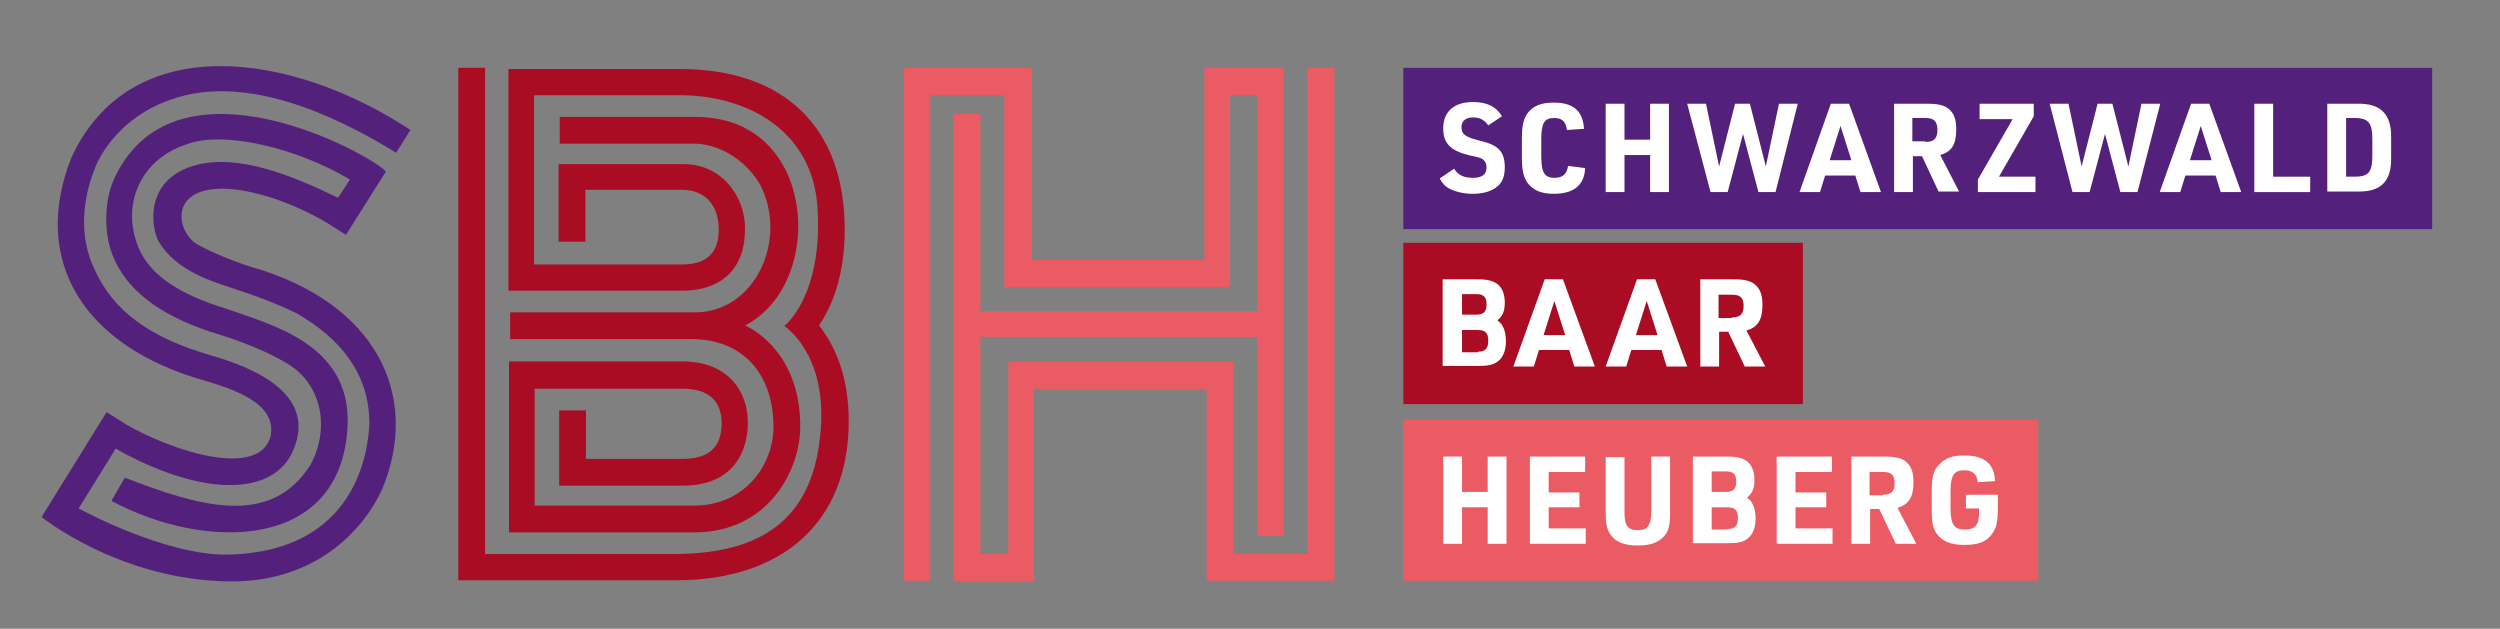 <?xml version="1.0" encoding="utf-8"?>
<!-- Generator: Adobe Illustrator 25.2.1, SVG Export Plug-In . SVG Version: 6.00 Build 0)  -->
<svg version="1.1" xmlns="http://www.w3.org/2000/svg" xmlns:xlink="http://www.w3.org/1999/xlink" x="0px" y="0px"
	 viewBox="0 0 438.6 110.3" style="enable-background:new 0 0 438.6 110.3;" xml:space="preserve">
<rect x="0" y="0" width="438.6" height="110.3" fill="#808080" stroke="none"/>
<style type="text/css">
	.st0{fill:#53217C;}
	.st1{fill:#AA0C23;}
	.st2{fill:#EB5B64;}
	.st3{fill:#FFFFFF;}
</style>
<g id="SBH_x5F_rz">
	<path class="st0" d="M13.8,89.2l6.5-10.5c0,0,10.4,6.3,19.7,6.4c5,0.1,9.5-1.6,11.4-6c1.9-4.4,2.7-11.8-14.2-16.7
		c-11.2-3.2-17.3-8-20.5-14.9c-2.8-5.6-2.4-12.2,0-18.1c0,0,3.1-8.9,14.4-12.3c12.2-3.7,26.9,2.6,38.4,9.7l2.5-4
		C51.4,9.2,23,4.9,12.5,27.7C5.3,46,14.9,60.9,36,66.8c4.2,1.3,13,3.8,11.4,10c-2.6,8-20.7,0.9-26.8-3.3l-1.9-1.2L7.3,90.7
		c0,0,13.8,11.2,33.2,11.3c14.4,0.1,23.1-8.5,26.6-16.3c6.7-16.3-1-32.6-23.1-38.9c-2.9-0.9-7.1-2.6-9.5-4c-3.4-2.1-5-9.6,4.4-9.7
		c5.6,0,13.6,2.8,19.9,6.9l1.9,1.2l7-11.1C65,27,31.2,8.6,20.3,30.8c-2.1,4-2.3,10.6-0.1,15c2.7,5.8,8.9,10.1,18.3,12.9
		c4.8,1.5,8.9,3.3,11.4,4.8c6.7,3.6,8,11.7,4.6,18c-7,11.1-19.4,7.4-32.6,2.3l-2.2,3.8l-0.1,0.3c16.4,8.8,40.7,8.9,41.4-13.7
		C61.3,60.4,47.7,57,39.8,54.2c-8.2-2.5-13.2-5.8-15.3-10.3c-3.5-7.8,0.1-16,8.3-18.6c6.4-2.4,19.2,0.6,28.6,6.2l-2.1,3.2
		c-8.4-4.1-17.4-7.6-24.7-5.8c-9.4,2.4-8.1,11-6.8,13.4c3.1,5.4,10.2,7.3,12.5,8.1c5.2,1.7,8.3,2.9,11.8,4.6
		c7.8,4.5,12.7,10.7,12.7,19.3c-0.2,4.6-2.1,22.5-24.8,23C28.9,97.5,13.8,89.2,13.8,89.2z"/>
	<path class="st1" d="M89.3,63.4v30h32.5c13,0,18.6-10.9,18.6-18.6c0-13.8-9.7-17.7-9.7-17.7c12-6.1,12.7-27.5,0.6-34.3
		c-2.7-1.6-6-2.3-9.5-2.3H98.2v4.7h23.5c4.3,0,9,2.7,11.6,7.1c5.1,9.6-0.8,22.9-11.9,22.5c0,0-31.9,0-31.9,0v4.7h31.9
		c8.7,0,14.3,5.9,14.3,15.4c0,6.5-4.9,13.8-13.9,13.8H93.8V68.2h26c4.5,0,6.8,2.1,6.8,6.1c0,4.1-2.2,6.2-6.8,6.2h-17V72h-4.7v13.2
		h21.7c10.8,0,11.4-8.8,11.4-10.9c0-6.7-4.5-10.9-11.4-10.9H89.3z M143.7,57.1c3-4.5,4.5-10.2,4.5-16.8c0-18-10.6-28.2-29-28.2h-30
		V51h30.5c6.9,0,11-3.9,11-10.7c0.1-6.2-4.5-11.7-11-11.5c0,0-21.7,0-21.7,0v13.6h4.7v-9.1h17c3.8,0,6.4,2.5,6.4,7
		c0,4-2.1,6.1-6.4,6.1h-26V16.7h24.8c12.6-0.2,23.9,6.2,24.9,19.4c1.1,15.8-5.8,21.1-5.8,21.1s7.4,4.7,6.4,18
		c-1.1,15.6-10,21.9-25.5,22H85.1V11.9h-4.7v89.9h38.2c18.8,0,30.3-10.3,30.3-27.9C148.9,67.2,147.2,61.6,143.7,57.1"/>
	<polygon class="st2" points="229.4,11.9 229.4,97.2 216.4,97.2 216.4,63.5 176.9,63.5 176.9,97.2 172,97.2 172,59.1 220.6,59.1 
		220.6,94 225.2,94 225.2,11.9 211.3,11.9 211.3,45.6 181,45.6 181,11.9 158.6,11.9 158.6,101.9 163.2,101.9 163.2,16.7 176.2,16.7 
		176.2,50.4 215.8,50.4 215.8,16.7 220.6,16.7 220.6,54.6 172,54.6 172,20 167.3,20 167.3,102 181.4,102 181.4,68.3 211.7,68.3 
		211.7,101.9 234.1,101.9 234.1,11.9 	"/>
</g>
<g id="Zusatz_x5F_rz_x5F_Schrift">
	<rect x="246.2" y="11.9" class="st0" width="180.5" height="28.3"/>
	<g>
		<path class="st3" d="M255.1,29.6c0.7,1.1,1.7,1.6,3.3,1.6c1.6,0,2.4-0.6,2.4-1.8c0-0.6-0.2-1.1-0.6-1.4c-0.4-0.3-0.4-0.3-2.6-0.8
			c-3.2-0.8-4.4-2.1-4.4-4.7c0-2.9,1.9-4.6,5.2-4.6c2.5,0,4.1,0.8,5.1,2.5l-2.4,1.6c-0.7-1-1.5-1.4-2.7-1.4c-1.2,0-2,0.6-2,1.7
			c0,1.2,0.6,1.7,2.9,2.3c2,0.5,2.4,0.7,3.2,1.2c1,0.7,1.5,1.8,1.5,3.5c0,1.6-0.4,2.7-1.3,3.4c-0.9,0.8-2.4,1.3-4.3,1.3
			c-1.7,0-3.2-0.4-4.3-1c-0.7-0.4-1.1-0.9-1.5-1.7L255.1,29.6z"/>
		<path class="st3" d="M278.1,29.5c-0.1,1.4-0.4,2.2-1.1,3c-0.9,1-2.4,1.5-4.4,1.5c-2.2,0-3.6-0.6-4.6-1.9c-0.7-1-1-2.2-1-4.4v-3.4
			c0-2.4,0.3-3.6,1.2-4.7c1-1.1,2.3-1.6,4.4-1.6c3.5,0,5.1,1.5,5.3,4.6l-3,0.2c-0.2-1.5-0.9-2.1-2.2-2.1c-1.8,0-2.3,0.9-2.3,3.8v2.9
			c0,2.9,0.6,3.8,2.3,3.8c1.5,0,2.2-0.7,2.4-2.1L278.1,29.5z"/>
		<path class="st3" d="M281.7,18.2h3.3v6.3h4.5v-6.3h3.3v15.5h-3.3v-6.5H285v6.5h-3.3V18.2z"/>
		<path class="st3" d="M296,18.2h3.3l2.3,11l2.8-11h2.6l2.8,11l2.3-11h3.3l-3.9,15.5h-3l-2.7-10.2l-2.7,10.2h-3L296,18.2z"/>
		<path class="st3" d="M320.2,30.8l-0.9,2.9h-3.6l5.5-15.5h3.2l5.6,15.5h-3.6l-0.9-2.9H320.2z M322.9,22.1l-1.9,6h3.8L322.9,22.1z"
			/>
		<path class="st3" d="M335.6,33.7h-3.3V18.2h5.8c2.1,0,3.2,0.3,4,1.1c0.8,0.8,1.1,1.8,1.1,3.4c0,2.7-0.8,3.9-2.8,4.5l3.3,6.4h-3.6
			l-2.9-6.2h-1.6V33.7z M337.8,24.9c1.5,0,2.1-0.6,2.1-2.1c0-1.5-0.6-2.1-2.1-2.1h-2.3v4.1H337.8z"/>
		<path class="st3" d="M347,31.5l6.1-10.6h-5.8v-2.7h9.5v2.2l-6.1,10.6h6.4v2.7H347V31.5z"/>
		<path class="st3" d="M359.6,18.2h3.3l2.3,11l2.8-11h2.6l2.8,11l2.3-11h3.3L375,33.7h-3l-2.7-10.2l-2.7,10.2h-3L359.6,18.2z"/>
		<path class="st3" d="M383.4,30.8l-0.9,2.9h-3.6l5.5-15.5h3.2l5.6,15.5h-3.6l-0.9-2.9H383.4z M386.1,22.1l-1.9,6h3.8L386.1,22.1z"
			/>
		<path class="st3" d="M395.5,18.2h3.3v12.8h6.5v2.7h-9.8V18.2z"/>
		<path class="st3" d="M408.3,18.2h5.3c4.1-0.1,6,1.9,5.9,6v3.4c0.1,4.2-1.8,6.1-5.9,6h-5.3V18.2z M413,31c2.5,0,3.2-0.7,3.2-3.7
			v-2.9c0-2.9-0.7-3.7-3.2-3.7h-1.4V31H413z"/>
	</g>
	<rect x="246.2" y="42.6" class="st1" width="70.1" height="28.3"/>
	<g>
		<path class="st3" d="M253.2,49h6c1.9,0,2.8,0.3,3.6,0.9c0.8,0.7,1.2,1.8,1.2,3.2c0,1.5-0.4,2.4-1.3,3.1c0.6,0.5,0.8,0.7,0.9,1
			c0.4,0.6,0.6,1.6,0.6,2.7c0,1.6-0.5,2.8-1.4,3.5c-0.8,0.6-1.7,0.8-3.4,0.8h-6.3V49z M259,55.2c1.3,0,1.8-0.5,1.8-1.8
			c0-1.3-0.5-1.8-1.8-1.8h-2.5v3.6H259z M259.3,61.7c1.3,0,1.8-0.6,1.8-1.9c0-1.4-0.5-1.9-1.8-1.9h-2.8v3.9H259.3z"/>
		<path class="st3" d="M270,61.4l-0.9,2.9h-3.6l5.5-15.3h3.2l5.6,15.3h-3.6l-0.9-2.9H270z M272.7,52.8l-1.9,6h3.8L272.7,52.8z"/>
		<path class="st3" d="M286.2,61.4l-0.9,2.9h-3.6l5.5-15.3h3.2l5.6,15.3h-3.6l-0.9-2.9H286.2z M288.9,52.8l-1.9,6h3.8L288.9,52.8z"
			/>
		<path class="st3" d="M301.6,64.3h-3.3V49h5.8c2.1,0,3.2,0.3,4,1.1c0.8,0.8,1.1,1.8,1.1,3.4c0,2.6-0.8,3.9-2.8,4.5l3.3,6.3h-3.6
			l-2.9-6.1h-1.6V64.3z M303.8,55.7c1.5,0,2.1-0.6,2.1-2c0-1.5-0.6-2-2.1-2h-2.3v4.1H303.8z"/>
	</g>
	<rect x="246.2" y="73.6" class="st2" width="111.4" height="28.3"/>
	<g>
		<g>
			<path class="st3" d="M253.2,80.1h3.3v6.2h4.5v-6.2h3.3v15.3H261V89h-4.5v6.4h-3.3V80.1z"/>
			<path class="st3" d="M268.4,80.1h9.7v2.7h-6.4v3.6h5.4V89h-5.4v3.7h6.5v2.7h-9.8V80.1z"/>
			<path class="st3" d="M285,80.1v9.6c0,1.2,0.1,1.8,0.3,2.3c0.4,0.7,0.9,1,2,1c1.2,0,1.8-0.3,2.1-1.2c0.2-0.5,0.3-1.1,0.3-2.1v-9.6
				h3.3v9.6c0,2.3-0.2,3.3-0.9,4.2c-1,1.2-2.4,1.8-4.7,1.8c-2.5,0-4-0.6-4.9-2c-0.6-0.9-0.8-1.8-0.8-3.9v-9.6H285z"/>
			<path class="st3" d="M297,80.1h6c1.9,0,2.8,0.3,3.6,0.9c0.8,0.7,1.2,1.8,1.2,3.2c0,1.5-0.4,2.4-1.3,3.1c0.6,0.5,0.8,0.7,0.9,1
				c0.4,0.6,0.6,1.6,0.6,2.7c0,1.6-0.5,2.8-1.4,3.5c-0.8,0.6-1.7,0.8-3.4,0.8H297V80.1z M302.8,86.3c1.3,0,1.8-0.5,1.8-1.8
				c0-1.3-0.5-1.8-1.8-1.8h-2.5v3.6H302.8z M303.1,92.8c1.3,0,1.8-0.6,1.8-1.9c0-1.4-0.5-1.9-1.8-1.9h-2.8v3.9H303.1z"/>
			<path class="st3" d="M311.7,80.1h9.7v2.7h-6.4v3.6h5.4V89h-5.4v3.7h6.5v2.7h-9.8V80.1z"/>
			<path class="st3" d="M328.1,95.4h-3.3V80.1h5.8c2.1,0,3.2,0.3,4,1.1c0.8,0.8,1.1,1.8,1.1,3.4c0,2.6-0.8,3.9-2.8,4.5l3.3,6.3h-3.6
				l-2.9-6.1h-1.6V95.4z M330.3,86.8c1.5,0,2.1-0.6,2.1-2c0-1.5-0.6-2-2.1-2H328v4.1H330.3z"/>
			<path class="st3" d="M344.9,86.8h5.6v2.6c0,2.3-0.3,3.3-1.1,4.4c-1,1.3-2.4,1.8-4.8,1.8c-2.3,0-3.7-0.6-4.7-1.8
				c-0.8-1-1-2.2-1-4.4v-3.3c0-2.4,0.3-3.6,1.3-4.6c1-1.1,2.3-1.6,4.4-1.6c3.6,0,5.3,1.5,5.4,4.5l-3,0.2c-0.2-1.4-0.9-2.1-2.4-2.1
				c-1.8,0-2.4,0.9-2.4,3.8v2.8c0,2.9,0.6,3.8,2.5,3.8c1.8,0,2.5-0.8,2.5-2.8v-0.9h-2.3V86.8z"/>
		</g>
	</g>
</g>
</svg>
